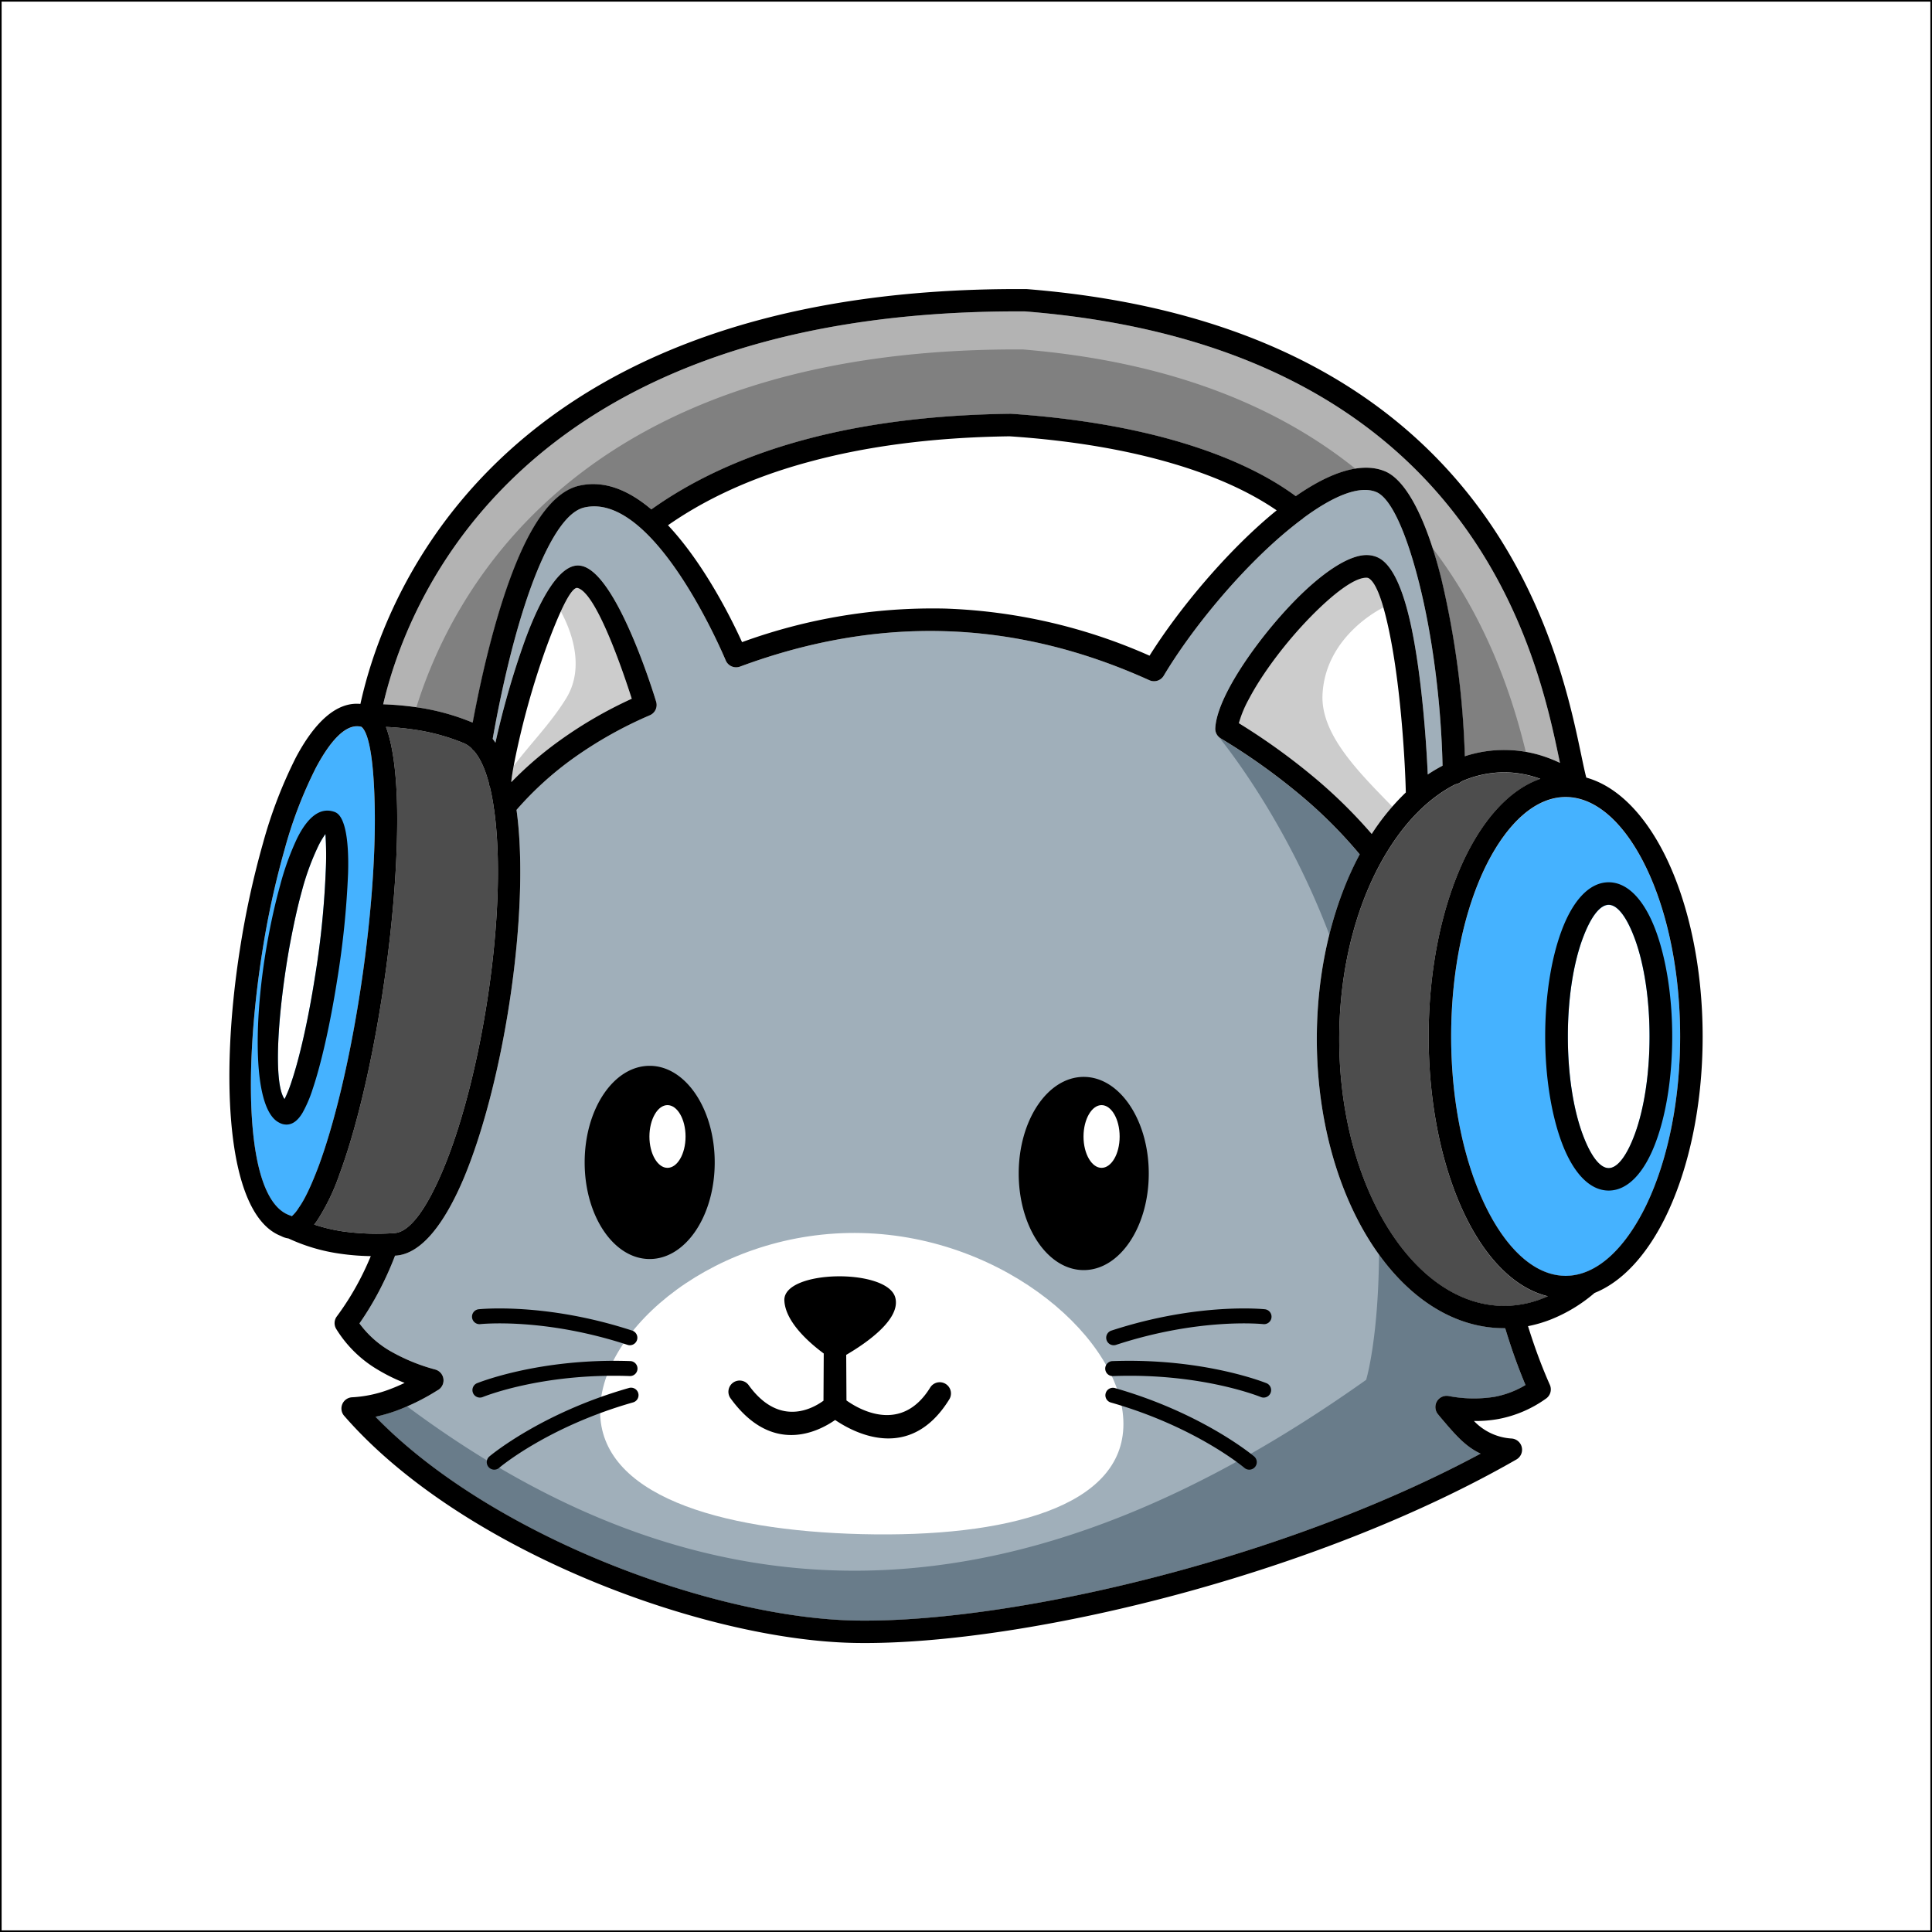 <svg xmlns="http://www.w3.org/2000/svg" viewBox="0 0 600 600"><rect x="0" y="0" width="600" height="600" fill="#333333" stroke="none"/><defs><style>.cls-1,.cls-11,.cls-3{fill:#fff;}.cls-1,.cls-11{stroke:#000;}.cls-1{stroke-miterlimit:10;}.cls-2{fill:#45b2ff;}.cls-4{fill:#ccc;}.cls-5{fill:#4d4d4d;}.cls-6{fill:#a0afba;}.cls-7{fill:#697c8a;}.cls-8{fill:#b3b3b3;}.cls-9{fill:gray;}.cls-10,.cls-11{fill-rule:evenodd;}.cls-11{stroke-miterlimit:22.93;stroke-width:0.57px;}</style></defs><g id="Layer_1" data-name="Layer 1"><rect class="cls-1" width="600" height="600"/><path class="cls-2" d="M510.72,268.42c-6.46-12.89-15.14-20.86-24.49-20.86s-18,8-24.5,20.86c-6.83,13.62-11.06,32.52-11.06,53.49s4.23,39.87,11.06,53.49c6.46,12.89,15.14,20.86,24.5,20.86s18-8,24.49-20.86c6.83-13.62,11.06-32.52,11.06-53.49s-4.23-39.87-11.06-53.49Z"/><path class="cls-2" d="M111.69,225.62l-.22,0c-4.3-.5-8.93,4.52-13.37,12.87a134.05,134.05,0,0,0-9.71,25.34,268.09,268.09,0,0,0-7,32.2c-5.87,37.49-5.09,76.7,8.59,81.44a3.54,3.54,0,0,1,.53.23h.17a11.71,11.71,0,0,0,2.1-2.58c2-2.79,4-7.2,6.18-12.94,4.67-12.64,9.26-31.22,12.66-52.75s5-42.13,4.77-57.76c-.2-14.18-1.59-23.87-4.14-25.9a5.23,5.23,0,0,0-.54-.12Z"/><path class="cls-3" d="M426,259a71.72,71.72,0,0,1,10.59-12.89c-.23-9.88-1.51-31-4.62-47.28-1.89-9.94-4.25-17.82-7-19.3a1.23,1.23,0,0,0-.48-.1c-3.74-.21-10.58,5.07-17.62,12.29-7.46,7.65-14.8,17.35-19,25.35a35,35,0,0,0-3.13,7.53,200,200,0,0,1,24.78,18A155,155,0,0,1,426,259Z"/><path class="cls-4" d="M426,259a74.83,74.83,0,0,1,6.39-8.5c-10.37-10.65-22.25-22.37-21.67-34.77.88-18.57,18.9-27.07,18.9-27.07-1.39-4.82-3-8.21-4.68-9.13a1.23,1.23,0,0,0-.48-.1c-3.74-.21-10.58,5.07-17.62,12.29-7.46,7.65-14.8,17.35-19,25.35a35,35,0,0,0-3.13,7.53,200,200,0,0,1,24.78,18A155,155,0,0,1,426,259Z"/><path class="cls-5" d="M480.66,402.59c-9.93-2.41-18.68-11.16-25.16-24.08-7.3-14.56-11.82-34.58-11.82-56.6s4.52-42,11.82-56.6c6-11.91,13.87-20.28,22.85-23.4l-.7-.24a32.43,32.43,0,0,0-10.53-1.78,32.86,32.86,0,0,0-13.24,2.84,3.47,3.47,0,0,1-1.85.87c-7.83,3.94-14.89,10.87-20.64,20-9.56,15.09-15.48,36-15.48,59.17s5.92,44.08,15.48,59.17c9.26,14.61,21.9,23.65,35.73,23.65a32.65,32.65,0,0,0,12-2.33c.5-.19,1-.4,1.5-.62Z"/><path class="cls-3" d="M507.76,291.72c-2.41-6.6-5.32-10.69-8.17-10.69s-5.75,4.09-8.16,10.69c-2.8,7.66-4.52,18.33-4.52,30.19s1.72,22.53,4.52,30.19c2.41,6.6,5.32,10.69,8.16,10.69s5.76-4.09,8.17-10.69c2.79-7.66,4.52-18.33,4.52-30.19s-1.73-22.53-4.52-30.19Z"/><path class="cls-3" d="M158.78,242.7l.05.21a112.48,112.48,0,0,1,15.14-13A132.45,132.45,0,0,1,196.2,217c-2.75-8.59-11.11-33.23-16.95-34.42-2.06-.09-5.83,8.2-9.65,18.63a250.33,250.33,0,0,0-9.87,35.57c-.44,2.3-.77,4.31-.95,5.92Z"/><path class="cls-4" d="M158.78,242.7l.05.21a112.48,112.48,0,0,1,15.14-13A132.45,132.45,0,0,1,196.2,217c-2.75-8.59-11.11-33.23-16.95-34.42-1.21-.05-3,2.81-5.09,7.3,2.71,4.94,7.9,16.86,1.67,27-4.88,7.91-11.12,14.08-16.3,21-.34,1.86-.59,3.5-.75,4.86Z"/><path class="cls-3" d="M101.07,259a26.24,26.24,0,0,0-2.57,4.49,79.24,79.24,0,0,0-4.74,13.17C92.28,282,91,288.06,89.84,294.34c-3.54,20.1-5.07,41.92-1.47,47a39.15,39.15,0,0,0,2.12-5.27c2.49-7.37,5.17-19,7.32-32.63A271.15,271.15,0,0,0,101.14,271a99.87,99.87,0,0,0-.07-11.95Z"/><path class="cls-6" d="M404.67,161a3,3,0,0,1-.58.43q-2.14,1.62-4.34,3.44c-14.56,12.1-29.6,30.33-38.36,45a3.5,3.5,0,0,1-4.42,1.39c-21.22-9.62-42.41-14.62-63.57-15.24s-42.38,3.14-63.59,11a3.5,3.5,0,0,1-4.46-2c-.85-2-22.22-52.47-43.92-47.41-5.21,1.21-10.17,8.95-14.61,19.73-6,14.65-10.7,34.55-13.81,52.11.29.39.57.79.85,1.21a261.46,261.46,0,0,1,9.19-31.86C167.93,185.49,174,175,180,175.65l.5.07c11.29,2.15,23.24,42.08,23.27,42.19a3.48,3.48,0,0,1-2,4.24A127.19,127.19,0,0,0,178,235.52a102.71,102.71,0,0,0-17.59,16q.57,4.11.85,8.63c1,15.91-.44,35.48-3.55,54.46s-7.91,37.48-13.63,51.18c-6,14.23-13.22,23.66-21.21,24.16h-.18a102.58,102.58,0,0,1-4.88,10.84A94,94,0,0,1,111.63,411a31.37,31.37,0,0,0,9.33,8.45,58.58,58.58,0,0,0,14.24,5.88,3.49,3.49,0,0,1,.61,6.48A68.57,68.57,0,0,1,123,438.15a51.18,51.18,0,0,1-6.39,1.84c16.27,16.76,39.08,31,63.24,41.76,29.89,13.27,61.74,21.1,85.84,21.52,25.94.45,63.46-5.17,102.44-16,31.41-8.72,63.73-20.82,91.68-35.83-4.76-2.21-7.91-5.92-12.41-11.22l-.82-1a3.49,3.49,0,0,1,3.24-5.69,41.27,41.27,0,0,0,14.21.28,28.89,28.89,0,0,0,9.72-3.68c-1.23-2.93-2.35-5.85-3.39-8.75s-2-5.92-2.92-8.89h-.29c-16.39,0-31.1-10.29-41.63-26.91-10.24-16.16-16.57-38.4-16.57-62.91,0-21.8,5-41.81,13.32-57.34a144.83,144.83,0,0,0-17.34-17.5,195.33,195.33,0,0,0-25.84-18.53,3.47,3.47,0,0,1-1.67-3.17h0c.18-3.35,1.75-7.65,4.24-12.34,4.54-8.56,12.33-18.88,20.21-27,8.31-8.53,17.05-14.73,23-14.4a8.06,8.06,0,0,1,3.35.9c5,2.65,8.38,12.35,10.63,24.18,2.7,14.16,4.06,31.83,4.55,43.06A48.81,48.81,0,0,1,448,237.8c-.47-20.13-3.22-40.6-7.26-56.66-3.88-15.41-8.65-26.4-13.32-28.33-5.38-2.23-13.67,1.43-22.76,8.16Z"/><path class="cls-7" d="M126.39,436.79c-1.14.49-2.28.95-3.42,1.36a51.18,51.18,0,0,1-6.39,1.84c16.27,16.76,39.08,31,63.24,41.76,29.89,13.27,61.74,21.1,85.84,21.52,25.94.45,63.46-5.17,102.44-16,31.41-8.72,63.73-20.82,91.68-35.83-4.76-2.21-7.91-5.92-12.41-11.22l-.82-1a3.49,3.49,0,0,1,3.24-5.69,41.27,41.27,0,0,0,14.21.28,28.89,28.89,0,0,0,9.72-3.68c-1.23-2.93-2.35-5.85-3.39-8.75s-2-5.92-2.92-8.89h-.29c-15,0-28.58-8.61-38.85-22.8-.22,26.51-4,38.83-4,38.83-99.6,70.72-196.33,83.84-297.87,8.22ZM412.82,290.24a108.19,108.19,0,0,1,9.42-24.86,144.83,144.83,0,0,0-17.34-17.5,195.33,195.33,0,0,0-25.84-18.53l-.4-.28c4.08,5.07,21.56,27.89,34.16,61.17Z"/><path class="cls-3" d="M267.63,382.93c44.88,1.09,81.26,33.48,81.26,59.3s-36.38,35.31-81.26,34.21-81.26-12.34-81.26-38.17,36.38-56.43,81.26-55.34Z"/><path class="cls-8" d="M202.31,158.18c11.74-8.38,27.13-16.1,47.27-21.56,17.48-4.74,38.61-7.79,64.12-8.12H314c20.23,1.36,37.87,4.44,52.72,8.87,14.62,4.37,26.59,10,35.69,16.71,10.36-7.22,20.26-10.8,27.7-7.72,6.88,2.85,13.05,15.62,17.44,33.08a274,274,0,0,1,7.37,55.42,39.07,39.07,0,0,1,25,.2,44.19,44.19,0,0,1,4.54,1.86l-.24-1.15c-6.68-31.86-26.82-128-165.89-139.06C154.8,95.76,124.6,194.77,119,218.73a97,97,0,0,1,10.41.92,71.35,71.35,0,0,1,17.2,4.68l.19.08c3.16-16.95,7.73-35.56,13.54-49.68,5.25-12.77,11.72-22.08,19.46-23.88,8-1.86,15.61,1.53,22.47,7.33Z"/><path class="cls-9" d="M202.31,158.18c11.74-8.38,27.13-16.1,47.27-21.56,17.48-4.74,38.61-7.79,64.12-8.12H314c20.23,1.36,37.87,4.44,52.72,8.87,14.62,4.37,26.59,10,35.69,16.71,6.51-4.54,12.83-7.63,18.48-8.55-23.13-18.56-56-33.09-103.19-37-139-.84-177.66,76.72-188.39,111.12l.17,0a71.35,71.35,0,0,1,17.2,4.68l.19.08c3.16-16.95,7.73-35.56,13.54-49.68,5.25-12.77,11.72-22.08,19.46-23.88,8-1.86,15.61,1.53,22.47,7.33Zm242.57,12c.94,2.9,1.82,6,2.64,9.26a274,274,0,0,1,7.37,55.42,39.43,39.43,0,0,1,12.23-2,38.6,38.6,0,0,1,6.72.59c-4.18-17.17-12-41-29-63.31Z"/><path class="cls-5" d="M152.11,244.31a3.41,3.41,0,0,1-.33-1.27c-1.15-4.26-2.67-7.63-4.59-9.84a3.52,3.52,0,0,1-.75-.79,8.21,8.21,0,0,0-2.46-1.64,64.55,64.55,0,0,0-15.54-4.21,84.7,84.7,0,0,0-8.58-.81c2.16,5.71,3.32,14.69,3.48,25.81.22,16-1.38,36.88-4.86,58.91s-8.19,41.11-13,54.09a66.29,66.29,0,0,1-7,14.52c-.3.43-.6.84-.91,1.22a52.79,52.79,0,0,0,9.1,2.15,77.19,77.19,0,0,0,15.84.5c4.94-.31,10.24-8.08,15.17-19.88,5.53-13.22,10.17-31.14,13.2-49.62s4.43-37.52,3.46-52.93c-.2-3.26-.5-6.35-.91-9.22a3.6,3.6,0,0,1-.12-.8c-.33-2.21-.73-4.28-1.19-6.19Z"/><path d="M152.11,244.31a3.41,3.41,0,0,1-.33-1.27c-1.15-4.26-2.67-7.63-4.59-9.84a3.52,3.52,0,0,1-.75-.79,8.21,8.21,0,0,0-2.46-1.64,64.55,64.55,0,0,0-15.54-4.21,84.7,84.7,0,0,0-8.58-.81c2.16,5.71,3.32,14.69,3.48,25.81.22,16-1.38,36.88-4.86,58.91s-8.19,41.11-13,54.09a66.29,66.29,0,0,1-7,14.52c-.3.43-.6.84-.91,1.22a52.79,52.79,0,0,0,9.1,2.15,77.19,77.19,0,0,0,15.84.5c4.94-.31,10.24-8.08,15.17-19.88,5.53-13.22,10.17-31.14,13.2-49.62s4.43-37.52,3.46-52.93c-.2-3.26-.5-6.35-.91-9.22a3.6,3.6,0,0,1-.12-.8c-.33-2.21-.73-4.28-1.19-6.19Zm50.2-86.13c11.74-8.38,27.13-16.1,47.27-21.56,17.48-4.74,38.61-7.79,64.12-8.12H314c20.23,1.36,37.87,4.44,52.72,8.87,14.62,4.37,26.59,10,35.69,16.71,10.36-7.22,20.26-10.8,27.7-7.72,6.88,2.85,13.05,15.62,17.44,33.08a274,274,0,0,1,7.37,55.42,39.07,39.07,0,0,1,25,.2,44.19,44.19,0,0,1,4.54,1.86l-.24-1.15c-6.68-31.86-26.82-128-165.89-139.06C154.8,95.76,124.6,194.77,119,218.73a97,97,0,0,1,10.41.92,71.35,71.35,0,0,1,17.2,4.68l.19.08c3.16-16.95,7.73-35.56,13.54-49.68,5.25-12.77,11.72-22.08,19.46-23.88,8-1.86,15.61,1.53,22.47,7.33ZM404.67,161a3,3,0,0,1-.58.43q-2.14,1.62-4.34,3.44c-14.56,12.1-29.6,30.33-38.36,45a3.5,3.5,0,0,1-4.42,1.39c-21.22-9.62-42.41-14.62-63.57-15.24s-42.38,3.14-63.59,11a3.5,3.5,0,0,1-4.46-2c-.85-2-22.22-52.47-43.92-47.41-5.21,1.21-10.17,8.95-14.61,19.73-6,14.65-10.7,34.55-13.81,52.11.29.39.57.79.85,1.21a261.46,261.46,0,0,1,9.19-31.86C167.93,185.49,174,175,180,175.65l.5.07c11.29,2.15,23.24,42.08,23.27,42.19a3.48,3.48,0,0,1-2,4.24A127.19,127.19,0,0,0,178,235.52a102.71,102.71,0,0,0-17.59,16q.57,4.11.85,8.63c1,15.91-.44,35.48-3.55,54.46s-7.91,37.48-13.63,51.18c-6,14.23-13.22,23.66-21.21,24.16h-.18a102.58,102.58,0,0,1-4.88,10.84A94,94,0,0,1,111.63,411a31.37,31.37,0,0,0,9.33,8.45,58.58,58.58,0,0,0,14.24,5.88,3.49,3.49,0,0,1,.61,6.48A68.57,68.57,0,0,1,123,438.15a51.18,51.18,0,0,1-6.39,1.84c16.27,16.76,39.08,31,63.24,41.76,29.89,13.27,61.74,21.1,85.84,21.52,25.94.45,63.46-5.17,102.44-16,31.41-8.72,63.73-20.82,91.68-35.83-4.76-2.21-7.91-5.92-12.41-11.22l-.82-1a3.49,3.49,0,0,1,3.24-5.69,41.27,41.27,0,0,0,14.21.28,28.89,28.89,0,0,0,9.72-3.68c-1.23-2.93-2.35-5.85-3.39-8.75s-2-5.92-2.92-8.89h-.29c-16.39,0-31.1-10.29-41.63-26.91-10.24-16.16-16.57-38.4-16.57-62.91,0-21.8,5-41.81,13.32-57.34a144.83,144.83,0,0,0-17.34-17.5,195.33,195.33,0,0,0-25.84-18.53,3.47,3.47,0,0,1-1.67-3.17h0c.18-3.35,1.75-7.65,4.24-12.34,4.54-8.56,12.33-18.88,20.21-27,8.31-8.53,17.05-14.73,23-14.4a8.06,8.06,0,0,1,3.35.9c5,2.65,8.38,12.35,10.63,24.18,2.7,14.16,4.06,31.83,4.55,43.06A48.81,48.81,0,0,1,448,237.8c-.47-20.13-3.22-40.6-7.26-56.66-3.88-15.41-8.65-26.4-13.32-28.33-5.38-2.23-13.67,1.43-22.76,8.16Zm-8.15-2.48c-8.24-5.67-18.9-10.57-31.83-14.42-14.36-4.29-31.47-7.28-51.13-8.6-24.73.33-45.22,3.3-62.17,7.9-18.66,5-33,12.08-43.94,19.72,11.34,12.08,19.86,29.38,23,36.3A172.91,172.91,0,0,1,293.59,189,170.55,170.55,0,0,1,357,203.63c9.26-14.74,24-32.26,38.27-44.14l1.22-1Zm-284.6,60.12c4.88-22.14,34.06-130,206.69-128.86h.26c144.28,11.52,165.23,111.46,172.18,144.6.63,3,1.15,5.49,1.59,7.11,9.58,2.68,18,11.3,24.31,23.85,7.3,14.56,11.82,34.57,11.82,56.6s-4.52,42-11.82,56.6c-5.73,11.42-13.23,19.59-21.75,23l0,0a48.19,48.19,0,0,1-13.46,8.19,40.91,40.91,0,0,1-7.2,2.12c.75,2.4,1.55,4.82,2.41,7.24,1.32,3.7,2.77,7.38,4.38,11a3.49,3.49,0,0,1-1.22,4.27,37.19,37.19,0,0,1-14.84,6.34,39.44,39.44,0,0,1-7.52.6,17.61,17.61,0,0,0,11.56,5.44,3.49,3.49,0,0,1,1.62,6.52C440.8,470.54,404.82,484.32,370,494c-39.6,11-77.84,16.7-104.41,16.23-25-.43-57.83-8.48-88.54-22.12-27.3-12.12-53-28.7-70.11-48.35a3.41,3.41,0,0,1-.9-2.19,3.48,3.48,0,0,1,3.33-3.63,38.4,38.4,0,0,0,11.29-2.35,53.65,53.65,0,0,0,5-2.12,54.68,54.68,0,0,1-8.31-4.08,37.53,37.53,0,0,1-12.93-12.67,3.46,3.46,0,0,1,.18-3.89,85.65,85.65,0,0,0,7.08-11.3c1.27-2.42,2.42-4.9,3.47-7.43a73.15,73.15,0,0,1-9.5-.75,56.46,56.46,0,0,1-16.07-4.74,6.15,6.15,0,0,1-.91-.19,6.34,6.34,0,0,1-1.38-.56c-17-6.54-19.08-48.86-12.8-88.93a276.85,276.85,0,0,1,7.18-33.05,142.46,142.46,0,0,1,10.25-26.7c5.79-10.87,12.58-17.3,20-16.57ZM101.07,259a26.24,26.24,0,0,0-2.57,4.49,79.24,79.24,0,0,0-4.74,13.17C92.28,282,91,288.06,89.84,294.34c-3.54,20.1-5.07,41.92-1.47,47a39.15,39.15,0,0,0,2.12-5.27c2.49-7.37,5.17-19,7.32-32.63A271.15,271.15,0,0,0,101.14,271a99.87,99.87,0,0,0-.07-11.95Zm-8.82,1.4c3.17-6.41,7-9.76,11.41-8.33a3.3,3.3,0,0,1,.82.36c2.73,1.65,3.92,8.68,3.62,18.72a275.82,275.82,0,0,1-3.41,33.31c-2.21,14-5,26.09-7.59,33.77A40.26,40.26,0,0,1,94,345.5c-1.75,3-3.85,4.24-6.29,3.57a4.86,4.86,0,0,1-1-.42c-8.22-4.06-8.06-31.17-3.77-55.51,1.13-6.4,2.52-12.68,4.09-18.3a84.92,84.92,0,0,1,5.2-14.4Zm19.44-34.82-.22,0c-4.3-.5-8.93,4.52-13.37,12.87a134.05,134.05,0,0,0-9.71,25.34,268.09,268.09,0,0,0-7,32.2c-5.87,37.49-5.09,76.7,8.59,81.44a3.54,3.54,0,0,1,.53.23h.17a11.71,11.71,0,0,0,2.1-2.58c2-2.79,4-7.2,6.18-12.94,4.67-12.64,9.26-31.22,12.66-52.75s5-42.13,4.77-57.76c-.2-14.18-1.59-23.87-4.14-25.9a5.23,5.23,0,0,0-.54-.12Zm47.09,17.08.05.21a112.48,112.48,0,0,1,15.14-13A132.45,132.45,0,0,1,196.2,217c-2.75-8.59-11.11-33.23-16.95-34.42-2.06-.09-5.83,8.2-9.65,18.63a250.33,250.33,0,0,0-9.87,35.57c-.44,2.3-.77,4.31-.95,5.92ZM499.59,274c6.1,0,11.28,5.85,14.73,15.3,3.06,8.4,5,19.92,5,32.57s-1.9,24.16-5,32.56c-3.45,9.46-8.63,15.31-14.73,15.31s-11.27-5.85-14.72-15.31c-3.06-8.39-5-19.91-5-32.56s1.9-24.17,5-32.57c3.45-9.45,8.63-15.3,14.72-15.3Zm8.17,17.68c-2.41-6.6-5.32-10.69-8.17-10.69s-5.75,4.09-8.16,10.69c-2.8,7.66-4.52,18.33-4.52,30.19s1.72,22.53,4.52,30.19c2.41,6.6,5.32,10.69,8.16,10.69s5.76-4.09,8.17-10.69c2.79-7.66,4.52-18.33,4.52-30.19s-1.73-22.53-4.52-30.19Zm-27.1,110.87c-9.93-2.41-18.68-11.16-25.16-24.08-7.3-14.56-11.82-34.58-11.82-56.6s4.52-42,11.82-56.6c6-11.91,13.87-20.28,22.85-23.4l-.7-.24a32.43,32.43,0,0,0-10.53-1.78,32.86,32.86,0,0,0-13.24,2.84,3.47,3.47,0,0,1-1.85.87c-7.83,3.94-14.89,10.87-20.64,20-9.56,15.09-15.48,36-15.48,59.17s5.92,44.08,15.48,59.17c9.26,14.61,21.9,23.65,35.73,23.65a32.65,32.65,0,0,0,12-2.33c.5-.19,1-.4,1.5-.62Zm30.06-134.17c-6.46-12.89-15.14-20.86-24.49-20.86s-18,8-24.5,20.86c-6.83,13.62-11.06,32.52-11.06,53.49s4.23,39.87,11.06,53.49c6.46,12.89,15.14,20.86,24.5,20.86s18-8,24.49-20.86c6.83-13.62,11.06-32.52,11.06-53.49s-4.23-39.87-11.06-53.49ZM426,259a71.72,71.72,0,0,1,10.59-12.89c-.23-9.88-1.51-31-4.62-47.28-1.89-9.94-4.25-17.82-7-19.3a1.23,1.23,0,0,0-.48-.1c-3.74-.21-10.58,5.07-17.62,12.29-7.46,7.65-14.8,17.35-19,25.35a35,35,0,0,0-3.13,7.53,200,200,0,0,1,24.78,18A155,155,0,0,1,426,259Z"/><path class="cls-10" d="M201.76,331c11.16,0,20.2,13.43,20.2,30s-9,30-20.2,30-20.19-13.43-20.19-30,9-30,20.19-30ZM386.47,455.87a2.33,2.33,0,0,0,3-3.57s-15.8-13.39-43.25-21.23a2.33,2.33,0,0,0-1.28,4.48c26.5,7.56,41.5,20.29,41.54,20.32Zm5.11-22a2.32,2.32,0,0,0,1.71-4.32c-.05,0-19.15-7.86-47.68-6.85a2.33,2.33,0,1,0,.17,4.65c27.54-1,45.75,6.5,45.8,6.52Zm.76-22.65a2.32,2.32,0,1,0,.45-4.62c-.06,0-20.58-2.24-47.7,6.65a2.33,2.33,0,0,0,1.44,4.43c26.19-8.59,45.75-6.46,45.81-6.46ZM155,455.87a2.33,2.33,0,0,1-3-3.57s15.8-13.39,43.25-21.23a2.33,2.33,0,1,1,1.27,4.48C170,443.11,155,455.84,155,455.87Zm-5.1-22a2.32,2.32,0,0,1-1.71-4.32c.05,0,19.15-7.86,47.67-6.85a2.33,2.33,0,0,1-.16,4.65c-27.54-1-45.75,6.5-45.8,6.52Zm-.76-22.65a2.32,2.32,0,0,1-.46-4.62c.06,0,20.59-2.24,47.71,6.65a2.33,2.33,0,0,1-1.44,4.43c-26.19-8.59-45.75-6.46-45.81-6.46Zm113.66,9.57.08,14.13c4,2.86,17.1,10.41,26-4a3.48,3.48,0,0,1,5.93,3.66c-12.13,19.64-29.4,10.52-35.45,6.41-5.36,3.73-19.61,10.93-32.41-6.63a3.48,3.48,0,1,1,5.62-4.1c9.46,13,19.79,7.21,23.17,4.74l.08-14.66c-4.53-3.35-11.89-9.79-12.23-16.42-.49-9.61,31.85-10.16,34.43-1,1.91,6.82-9.3,14.39-15.23,17.85Zm73.76-86.35c11.16,0,20.2,13.43,20.2,30s-9,30-20.2,30-20.19-13.44-20.19-30,9-30,20.19-30Z"/><path class="cls-11" d="M342.1,342.92c3.26,0,5.9,4.5,5.9,10.05s-2.64,10-5.9,10-5.89-4.5-5.89-10,2.64-10.05,5.89-10.05Z"/><path class="cls-11" d="M207.29,342.92c3.26,0,5.9,4.5,5.9,10.05s-2.64,10-5.9,10-5.89-4.5-5.89-10,2.64-10.05,5.89-10.05Z"/></g></svg>